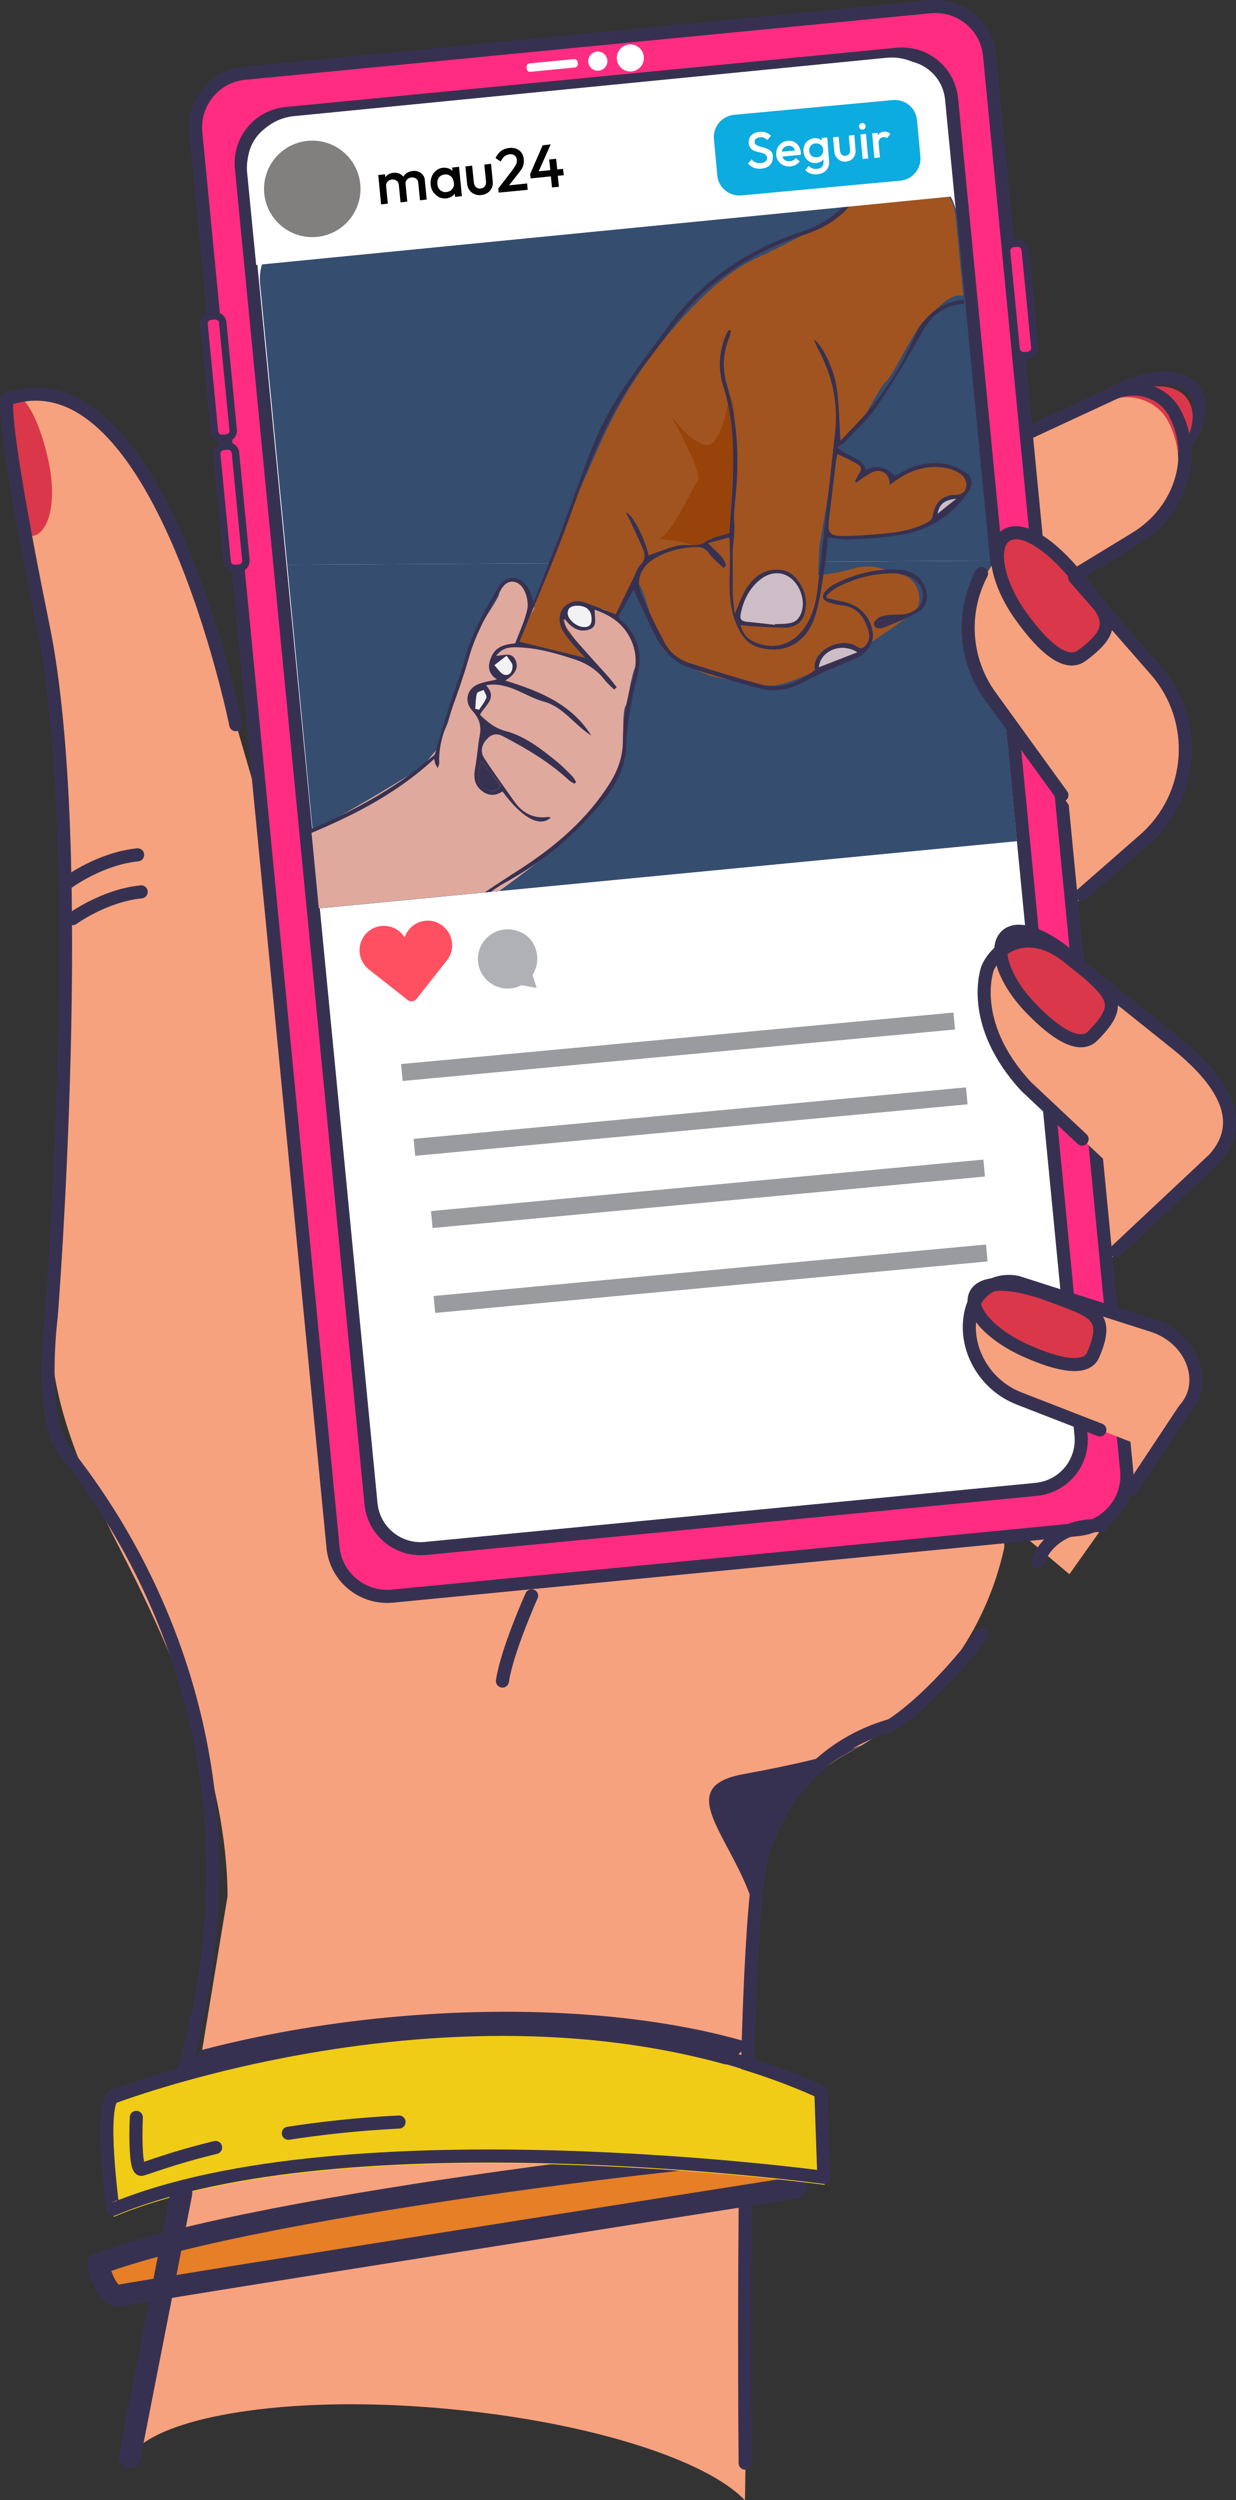 <?xml version="1.0" encoding="utf-8"?>
<!-- Generator: Adobe Illustrator 27.9.1, SVG Export Plug-In . SVG Version: 6.00 Build 0)  -->
<svg version="1.1" id="Capa_2_00000170256168768715134710000009506717854331647127_"
	 xmlns="http://www.w3.org/2000/svg" xmlns:xlink="http://www.w3.org/1999/xlink" x="0px" y="0px" viewBox="0 0 661 1336.9"
	 style="enable-background:new 0 0 661 1336.9;" xml:space="preserve">
<rect x="0" y="0" width="661" height="1336.9" fill="#333333" stroke="none"/>
<style type="text/css">
	.st0{fill:none;stroke:#373151;stroke-width:7;stroke-linecap:round;stroke-linejoin:round;}
	.st1{fill:#F7A27E;}
	.st2{fill:#DA374A;}
	.st3{fill:#A65137;}
	.st4{fill:#FF2C81;stroke:#373151;stroke-width:7;stroke-linecap:round;stroke-linejoin:round;}
	.st5{fill:#FFFFFF;stroke:#373151;stroke-width:7;stroke-linecap:round;stroke-linejoin:round;}
	.st6{fill:#FF2C81;stroke:#373151;stroke-width:3.988;stroke-linecap:round;stroke-linejoin:round;}
	.st7{fill:#FFFFFF;}
	.st8{fill:#373151;}
	.st9{fill:#E67F26;stroke:#373151;stroke-width:11.69;stroke-linecap:round;stroke-linejoin:round;}
	.st10{fill:#F0CC16;}
	.st11{fill:none;stroke:#373151;stroke-width:11.69;stroke-linecap:round;stroke-linejoin:round;}
	.st12{fill:#FF5061;}
	.st13{fill:#354D6F;}
	.st14{clip-path:url(#SVGID_00000169541570000358423990000006269801534127503510_);}
	.st15{fill:#A15420;}
	.st16{fill:#98430A;}
	.st17{fill:#E0A99E;}
	.st18{fill:#CDBDC7;}
	.st19{fill:#F2F2F4;}
	.st20{fill:#AFB1B4;}
	.st21{fill:#827F7F;}
	.st22{fill:#0CABE0;}
	.st23{fill:#999B9E;}
</style>
<g id="Capa_1-2">
	<path class="st0" d="M593.3,211.3c-22.4,12.6-32.7,15.1-13.5,44.1c7.2,10.9,22.3,7.2,40.1-4.8c17.8-12,26.2-30.6,18.9-41.4
		S612.1,200.8,593.3,211.3L593.3,211.3z"/>
	<path class="st1" d="M121.7,1014.2l33,3.5l77.3-38.5c55.8-70-4.7-255-33.3-343.8l-89.9-307.7c-14.3-54.4-33.6-100-87.1-117.4l0,0
		c-11,1.1-18.4,11.9-15.3,22.5c15.9,54.5,36.9,239.6,21.1,472.2c-2.7,39.1,15.6,82.4,36.9,123.7
		C93.3,884.9,121.5,951.1,121.7,1014.2L121.7,1014.2z"/>
	<path class="st2" d="M4.9,252.6c4.1,25.6,12.2,34,12.2,34c8.5-0.8,13.4-16.9,9.2-38.2s-12.5-37.7-18.3-36.5
		C2,213,1.4,231.2,4.9,252.6z"/>
	<path class="st3" d="M254.3,975.6c-0.1,0-0.2,0-0.4,0c-1.1-0.1-1.9-1.1-1.8-2.1c0.1-1.2,10.3-117.9-22.3-226.8
		c-0.3-1,0.3-2.1,1.3-2.4c1-0.3,2.1,0.3,2.4,1.3c32.8,109.7,22.6,227.1,22.5,228.3C256,974.7,255.2,975.5,254.3,975.6L254.3,975.6z"
		/>
	<path class="st2" d="M589.7,215.7c-22.4,12.6-32.7,15.1-13.5,44.1c7.2,10.9,22.3,7.2,40.1-4.8c17.8-12,26.2-30.6,18.9-41.4
		S608.5,205.1,589.7,215.7z"/>
	<path class="st1" d="M438.9,285.7l43.2,80.7l121.6-74.1c24.5-14.9,33.1-44.4,21-67l0,0c-6.1-11.5-20.9-16.2-33.3-10.4L438.9,285.7
		L438.9,285.7z"/>
	<path class="st0" d="M442.5,281.3l43.2,80.7l121.6-74.1c24.5-14.9,33.1-44.4,21-67l0,0c-6.1-11.5-20.9-16.2-33.3-10.4L442.5,281.3
		L442.5,281.3z"/>
	<polygon class="st1" points="485.4,466 536.6,519.6 619.2,441.5 580.7,375.2 	"/>
	<polygon class="st1" points="634.9,752.7 571.9,841.8 525.5,802.5 585.4,722.8 	"/>
	<polygon class="st1" points="646.1,621.8 560.4,706.4 517.6,654.7 598,579.7 	"/>
	<path class="st1" d="M533.8,575.6l3.3,251.8c-10,45.9-38.7,83.6-76.7,106.1c-2.2,1.3-4.3,2.5-6.5,3.7
		c-30.5,16.3-50.1,47.6-50.7,82.1c0,0.1-0.1,0.3,0,0.5l-1.1,72.9l-2.3,152l-1.4,92.3c-20.4-21.6-82.7-41.7-157.9-48.8
		c-3.5-0.3-7-0.7-10.4-0.9c-38.4-3-73.7-1.9-101.6,2.4c-26.1,4-45.8,10.7-55.4,19.6L77,1284l31.1-187.8l20.8-125.9
		c2.7-16.3,4.8-32.8,6.3-49.4l33.9-379.5L533.8,575.6L533.8,575.6z"/>
	<path class="st4" d="M576.5,817.9l-366.7,35.6c-16,1.5-30.2-10.2-31.7-26.1L104.7,70.9c-1.5-16,10.2-30.2,26.1-31.7L497.5,3.6
		c16-1.5,30.2,10.2,31.7,26.1l73.3,756.4C604.2,802.1,592.4,816.3,576.5,817.9z"/>
	<path class="st5" d="M554.2,796.4L227.5,828c-14.7,1.4-27.7-9.3-29.1-24L129.1,89.8c-1.4-14.7,9.3-27.7,24-29.1L479.8,29
		c14.7-1.4,27.7,9.3,29.1,24l69.2,714.2C579.6,781.9,568.9,794.9,554.2,796.4z"/>
	<path class="st6" d="M121.2,234.2l-2.2,0.2c-2.1,0.2-4.1-1.4-4.3-3.5l-5.6-57.5c-0.2-2.1,1.4-4.1,3.5-4.3l2.2-0.2
		c2.1-0.2,4.1,1.4,4.3,3.5l5.6,57.5C124.9,232.1,123.4,234,121.2,234.2z"/>
	<path class="st6" d="M128,303.8l-2.2,0.2c-2.1,0.2-4.1-1.4-4.3-3.5l-5.6-57.5c-0.2-2.1,1.4-4.1,3.5-4.3l2.2-0.2
		c2.1-0.2,4.1,1.4,4.3,3.5l5.6,57.5C131.7,301.7,130.1,303.6,128,303.8z"/>
	<path class="st6" d="M549.9,190l-2.2,0.2c-2.1,0.2-4.1-1.4-4.3-3.5l-5.1-52.2c-0.2-2.1,1.4-4.1,3.5-4.3l2.2-0.2
		c2.1-0.2,4.1,1.4,4.3,3.5l5.1,52.2C553.7,187.9,552.1,189.8,549.9,190z"/>
	<path class="st7" d="M307.4,36.1l-23.8,2.3c-1,0.1-1.8-0.6-1.9-1.6l-0.1-1c-0.1-1,0.6-1.8,1.6-1.9l23.8-2.3c1-0.1,1.8,0.6,1.9,1.6
		l0.1,1C309,35.2,308.3,36,307.4,36.1z"/>
	<path class="st7" d="M329.9,31.7c0.4,4,3.9,6.9,7.9,6.5c4-0.4,6.9-3.9,6.5-7.9c-0.4-4-3.9-6.9-7.9-6.5
		C332.4,24.2,329.5,27.7,329.9,31.7z"/>
	<path class="st7" d="M314.6,33.2c0.3,2.8,2.8,4.9,5.6,4.6c2.8-0.3,4.9-2.8,4.6-5.6s-2.8-4.9-5.6-4.6
		C316.4,27.9,314.3,30.4,314.6,33.2L314.6,33.2z"/>
	<path class="st1" d="M519.5,700.7L519.5,700.7c2.7-10.8,13.3-17.4,24.6-15l72.3,23.1c21.1,6.7,30.3,30.5,16.9,45.1l-19.1,20.8
		l-69.2-27C525.7,740.3,514.7,719.4,519.5,700.7L519.5,700.7z"/>
	<path class="st1" d="M528.1,517.6c5.5-12.2,21.9-21.5,41.3-7.2l59.4,47.5c19.8,16,40.7,39.3,20.3,61.9l-29.3,27.9L548.8,581
		C517,546.7,528.1,517.6,528.1,517.6L528.1,517.6z"/>
	<path class="st2" d="M561.7,692.6c22.7,8.6,32.3,10.1,22.9,31.9c-3.5,8.2-17.6,6-36.1-2.3c-18.5-8.3-30.6-21.6-26.9-29.8
		S542.8,685.4,561.7,692.6z"/>
	<path class="st0" d="M588.2,764.6L545,747.8c-19.3-7.5-30.3-28.3-25.5-47.1l0,0c2.7-10.8,13.3-17.4,24.6-15l72.3,23.1
		c21.1,6.7,30.3,30.5,16.9,45.1l-28,42.2"/>
	<path class="st0" d="M561.7,692.6c22.7,8.6,32.3,10.1,22.9,31.9c-3.5,8.2-17.6,6-36.1-2.3c-18.5-8.3-30.6-21.6-26.9-29.8
		S542.8,685.4,561.7,692.6z"/>
	<path class="st2" d="M576,514.9c17.9,16.4,26.4,21.2,8.3,39.1c-6.8,6.7-19.2-0.5-33.2-15.1c-14.1-14.6-19.9-31.9-13-38.5
		C545,493.8,561.1,501.2,576,514.9L576,514.9z"/>
	<path class="st0" d="M578.7,609.1L548.8,581c-31.7-34.3-20.6-63.4-20.6-63.4c5.5-12.2,21.9-21.5,41.3-7.2l59.4,47.5
		c19.8,16,40.7,39.3,20.3,61.9l-52.2,49"/>
	<path class="st0" d="M576,514.9c17.9,16.4,26.4,21.2,8.3,39.1c-6.8,6.7-19.2-0.5-33.2-15.1c-14.1-14.6-19.9-31.9-13-38.5
		C545,493.8,561.1,501.2,576,514.9L576,514.9z"/>
	<path class="st3" d="M593,438c-0.7,0.1-1.5-0.3-1.9-0.9c-0.3-0.3-1.8-0.9-3.1-1.4c-6.8-2.7-20.9-8.2-37.9-31.7
		c-0.6-0.9-0.4-2.1,0.4-2.7c0.9-0.6,2.1-0.4,2.7,0.4c16.4,22.6,29.7,27.8,36.2,30.3c2.7,1.1,4.3,1.7,5.1,3.1
		c0.5,0.9,0.2,2.1-0.8,2.7C593.5,437.9,593.2,438,593,438L593,438z"/>
	<path class="st8" d="M403.1,1019.3c0.7-34.6,20.2-65.9,50.7-82.2c2.2-1.2,4.4-2.4,6.5-3.7c0,0-15.2,6.6-62.9,15.3
		C358.9,955.8,391.7,982.1,403.1,1019.3L403.1,1019.3z"/>
	<path class="st8" d="M401.9,1092.6l-15.8,13c-44.5,20.4-103.7,36-169.7,42.7l-12.7-10.8c-34.7,3.4-58,15-88.8,13.2
		c-18.1-1.1-35.2-3-51.3-5.7l44.6-48.9c30.2-7.9,63.6-13.9,98.8-17.3C282.4,1071.6,351.7,1077.4,401.9,1092.6L401.9,1092.6z"/>
	<path class="st0" d="M555,835.1c0,0,6-20.6,34.2-19.3"/>
	<path class="st0" d="M284.3,853.3c0,0-13.2,29.3-15.6,45.6"/>
	<path class="st0" d="M126.1,387.5c0,0-40.8-202-122.2-174.1c0,0-4.9,3.3,19.2,121.7S27.4,704,27.4,704s-6.9,52.8,6.9,71.4
		s118.1,142.8,64.2,331.3"/>
	<path class="st0" d="M37,471.4c0,0,16.8-12.3,36.6-14.3"/>
	<path class="st0" d="M38.9,491.2c0,0,16.8-12.3,36.6-14.3"/>
	<path class="st0" d="M398.5,1317.1c0,0-3.2-317.9,12-332.6c0,0,14.4-47.2,65.9-61.9c0,0,20.4-11.7,48.6-48.5"/>
	<path class="st9" d="M52.4,1210.7c0,0,4,18.7,12.2,16.7c8.2-2,360.9-57.6,360.9-57.6s5.1-16.2-1.9-19.5S140.6,1177.3,52.4,1210.7
		L52.4,1210.7z"/>
	<path class="st10" d="M61.6,1124.7c0,0,207.7-79.7,377.8-2.1l1.6,45.7c0,0-255.7-34.8-380.2,17.1
		C60.9,1185.4,52.9,1127.8,61.6,1124.7L61.6,1124.7z"/>
	<path class="st0" d="M61.2,1120.7c0,0,207.7-79.7,377.8-2.1l1.6,45.7c0,0-255.7-34.8-380.2,17.1
		C60.5,1181.5,52.5,1123.8,61.2,1120.7z"/>
	<path class="st0" d="M154.2,1140.7c17-2.6,36.8-4.9,59.2-6"/>
	<path class="st0" d="M72.9,1132.2c0,0-1.3,28.2,2.7,27.8c2-0.2,15.3-5.8,39.7-11.7"/>
	<line class="st11" x1="97" y1="1172.7" x2="69.3" y2="1314.1"/>
	<path class="st12" d="M241.3,501.8c-1.5-5.3-6.4-9.2-11.8-9.5c-6.2-0.3-11.3,3.6-13.1,8.9c-3-4.7-8.8-7.3-14.8-5.6
		c-5.3,1.5-9.1,6.5-9.3,11.9c-0.2,4.5,1.9,8.4,5,10.9l20.7,16.3c1.5,1.2,3.6,0.9,4.8-0.6l16.3-20.7
		C241.5,510.4,242.5,506.1,241.3,501.8L241.3,501.8z"/>
	<path class="st13" d="M511.8,116c-1.5-15.2-15-26.4-30.3-24.9l-317.5,30.5c-15.2,1.5-26.4,15-24.9,30.3L153.6,302l375.9-2.2
		C529.5,299.8,511.8,116,511.8,116z"/>
	<polygon class="st13" points="153.6,302 171.2,485.7 543.9,449.8 529.5,299.8 	"/>
	<g>
		<defs>
			<path id="SVGID_1_" d="M528.8,299.8l-17.7-183.8c-1.5-15.2-15-26.4-30.3-24.9l-317.5,30.5c-15.2,1.5-26.4,15-24.9,30.3L152.8,302
				l17.7,183.7l372.7-35.9L528.8,299.8z"/>
		</defs>
		<clipPath id="SVGID_00000166655734960319610710000000966131449811052945_">
			<use xlink:href="#SVGID_1_"  style="overflow:visible;"/>
		</clipPath>
		<g style="clip-path:url(#SVGID_00000166655734960319610710000000966131449811052945_);">
			<path class="st15" d="M517.7,74.2c-2.6-0.1-5.5,0.5-9,1.7c-23.2,8.3-40.9,25-61,38.6c-13.3,9-27.7,16.3-42.3,23.1
				c-13.3,6.2-23.3,14.8-33.7,25.3c-20.5,20.9-37.9,45.8-49.9,72.6c-7.3,16.4-14.7,32.7-22,49.1l-22,58.6l39.5,17.4
				c0,0,17.6-47.8,22.4-49.3s9.7,29.1,14.9,35.9c5.2,6.7,25.4,14.2,25.4,14.2s21.7,5.2,32.9,5.2s49.5-20.8,49.5-20.8
				s21.5-14.3,26.7-18.8s2.2-17.2-6-19.4s-15.7-6.7-26.2-3.7s-19.4,3.7-19.4,3.7l0.7-15.7l9-51.6l14.2-15.7c0,0,9.7-18.7,12.7-20.9
				s17.2-31.4,20.2-32.1S505,157.3,514,158c8.8,0.7,33.3,1.5,34.3,1.5c1.4,0,3.3-18.4,3.4-19.7c1.1-13.6,0-27.9-5.7-40.4
				c-3.2-7-7.9-13.3-13.9-18.2C526.6,76.8,522.6,74.4,517.7,74.2L517.7,74.2z"/>
			<path class="st16" d="M390,210.9c0,0-3.6,28-12.2,27s-18.8-15.3-18.8-15.3s16.8,30,14.2,34.1s-15.3,31.5-21.4,31.5
				c0,0,15.9,0.8,20.4,4.5l8.1-5l9.3-0.2c0,0,2.4-35.9,2.4-38S395.1,217,390,210.9z"/>
			<path class="st17" d="M285.7,325.3c0,0-3.1-15.3-9.2-15.3s-9.2,5.6-9.7,8.1s-13.7,21.9-13.7,21.9l-13.7,46.8l-6.2,14.4l-7.5,9
				c0,0-48.3,30.5-71.7,40.2c0,0,13.2,66.1,70.2,55.4c0,0,84.9-54.9,96.1-76.3c11.2-21.4,14.8-19.3,13.7-27.5
				c-1-8.1-1-22.4,0.5-24.4s2.5-15.4,5.6-21.9c5.1-10.6-6.9-24.5-10.9-26.6s-5.5-3.7-11.1-4.2s-15-5.3-16,2.3s1,8.4,3.1,11.4
				c8,11.8,11.1,16,12.6,16.5s-36.6-10.2-36.6-10.2l-5.5-1.2L285.7,325.3L285.7,325.3z"/>
			<path class="st8" d="M285.4,321.8c5.1-13.1,9.9-25.1,14.5-37.3c5.9-15.6,11.3-31.5,17.5-47c9.4-23.4,25.2-42.7,39.8-62.8
				c15.9-21.9,36.9-37.2,61.8-47.3c2.8-1.1,5.6-2.2,8.4-3.1c10.6-3.3,19.5-8.8,27.1-17.3c9.2-10.3,21.9-15.9,33.8-22.4
				c2.7-1.5,5.4-2.8,8.1-4.2c0.3,0.4,0.5,0.8,0.8,1.2c-1.1,0.8-2.2,1.6-3.3,2.3c-9.3,5.4-18.7,10.5-27.8,16.2
				c-4.1,2.5-7.9,5.8-11.1,9.4c-6.8,7.9-15.1,12.9-24.9,16c-19.3,6.2-36.6,16-52,29.3c-12.8,11-21.8,25.3-32.1,38.4
				c-19.2,24.7-30.6,53-40.9,82.1c-7.6,21.4-16.8,42.2-25.4,63.2c-0.7,1.7-1.4,3.3-2,4.6c12,3,23.7,5.8,35.3,8.7
				c-2.8-3.2-6.2-6.6-9.1-10.3c-1.8-2.3-3.6-5-4.3-7.7c-2-8,5-14.3,12.8-11.7c5.4,1.8,10.6,4,16.9,6.4c3.2-6.6,6.6-13.6,10-20.6
				c0.9-1.9,1.5-4.2,3-5.6c2.7-2.7,2.9-5.5,1.6-8.6c-1.9-4.6-4.1-9.1-6.2-13.7c-0.9-1.9-1.9-3.7-3-6c3.6,1,9.9,13.3,12.2,23
				c5.2-1.8,10.2-4,15.5-5.2c4.7-1,10.7,0.8,14.1-1.6c4.3-3,8.9-3.5,13.5-5.1c1.6-26.1,5.1-52.4-3.1-78.2c-3-9.3-2.5-18.6,1.3-27.7
				c0.4-1,1-1.8,1.5-2.7c0.4,0.1,0.8,0.2,1.2,0.4c-0.3,1.2-0.4,2.5-0.9,3.6c-3.4,8.3-3.8,16.7-1.3,25.2c5.8,19.5,6.7,39.4,4.7,59.5
				c-0.5,4.8-1.1,9.7-0.7,14.6c0.4,6.3-1.1,12.5-0.9,18.8c0.2,6.6-0.1,13.2,0.1,19.7c0.1,2.9,0.6,5.9,1,9.9
				c2.2-4.9,3.5-8.9,5.6-12.5c3.8-6.5,9.1-11.1,17.1-11.1c7.3,0,11.3,4.8,14,10.9c2.5,5.8,1.6,14.4-2.4,17.7
				c-1.8,1.5-4.7,2.4-7.1,2.4c-6.7,0-13.4-0.5-20.1-0.9c-1.2-0.1-2.5-0.3-4-0.5c1.3,5.4,4.6,8.2,9.2,9.8c9.8,3.4,18.8,0.4,24.9-8.2
				c4.7-6.6,6.4-14.3,7.3-22.2c3.2-27.4,6.1-54.8,9.2-82.3c1.8-15.9-1.6-30.7-9.1-44.7c-0.8-1.4-1.4-2.9-2.3-5
				c3.9,1.7,10.7,15.3,12.2,25.4c1.4,9.3,1.4,18.7,2.1,28.7c4.7-5.1,9.8-10.1,14.5-15.6c10.1-11.8,18.3-25,24.6-39
				c6.9-15.4,17.8-21.8,34.5-21c9.6,0.4,19.3-1.4,29-2.2c1.6-0.1,3.2-0.4,4.9-0.6c0.1,0.4,0.2,0.8,0.4,1.2c-1.3,0.4-2.5,1.1-3.8,1.3
				c-10.2,1-20.5,1.8-30.7,2.6c-1.7,0.1-3.4,0.1-5.1,0.1c-11.3-0.2-18.9,4.8-24.5,14.8c-7.6,13.7-15.7,27.2-24.5,40.2
				c-4.7,6.9-11.1,12.6-16.9,18.8c-1.1,1.1-2.6,1.8-4,2.8c4.9,5.5,13.1,4.9,15.2,12.2c6-3,11-1.4,15.6,3.3
				c8.2-5.3,17.1-8.2,26.8-6.5c3.8,0.7,7.7,2.4,10.9,4.5c3.9,2.7,4.1,6.6,1.4,10.5c-8.6,12.3-20.3,20.1-35,22.7
				c-9.1,1.6-18.5,2.2-27.7,2.7c-3.9,0.2-7.9-0.6-12.4-1.1c-0.4,4.5-0.7,9.6-1.5,14.6c-1.6,9.4-2.5,19.1-5.5,28.1
				c-4.7,14-16.7,19.9-29.8,16.1c-6.1-1.8-9.2-5.9-11.8-11.8c-6-13.4-3.2-27.3-3.8-41c-0.1-1.4,0-2.9,0-4.3c0-0.3-0.2-0.5-0.5-1.7
				c-3.5,0.9-7,1.9-11.2,3c4,4.5,8.5,7,9.7,12c-0.5,0.4-0.9,0.9-1.4,1.3c-2.6-2.6-5.6-4.8-7.7-7.8c-1.8-2.6-3.9-3.5-6.8-3.4
				c-8,0.2-15.6,2.1-22.5,6.2c-6.7,4-10,11.1-7.2,18.2c3.7,9.2,8.2,18.2,12.9,27c2.8,5.2,7.4,8.8,13,10.6c12.8,4.1,25.6,8,38.5,11.6
				c11,3,20.1-1.6,28.8-7.8c-2.2-9,11.1-17.3,20.7-13.5c1.8,0.7,3.6,3.3,6,0.7c2.4-2.5,2.7-5.3,1.8-8.3c-2.1-7.4-6.2-12.8-14.6-13.6
				c-2.1-0.2-4.2-0.7-6.3-1.4c-3.9-1.2-4.5-3.7-1.6-6.6c1.3-1.3,2.8-2.4,4.5-3.3c10.2-5.2,21.1-8.1,32.6-7.8
				c6.7,0.2,12.7,2.3,15.6,9.2c2.1,5.1,1.4,10.4-3,13.1c-5.9,3.6-12.4,6.1-18.9,8.7c-1.9,0.8-5.2,1-5.3-2.2
				c-0.1-1.2,2.5-3.3,4.2-3.8c3.1-0.8,6.5-0.9,9.8-0.9c5.8,0,11-3.4,12-8.1c1.1-5.1-1.9-10.3-7.6-12.4c-2.2-0.9-4.7-1.4-7.1-1.5
				c-11.1-0.2-21.5,2.5-31.3,7.6c-2,1-3.6,2.8-5.5,4.3c0.1,0.4,0.2,0.9,0.3,1.3c2.8,0.6,5.7,1.4,8.5,1.9c8.9,1.6,15.1,8.1,16.1,17.1
				c0.6,5.1-3.9,11.2-8.9,13.2c-9.1,3.8-18.2,7.4-26.9,12.1c-8,4.3-16,6.3-24.7,4c-12.1-3.2-24.2-6.9-36.2-10.6
				c-8.6-2.7-15-8.4-19-16.3c-4.3-8.5-8.2-17.2-12.3-25.9c-2.5,4.4-5.2,9.3-8,14.2c0.2,0.5,0.3,0.9,0.6,1.2
				c9.1,8.1,12.6,18.3,9.7,29.8c-3.3,12.8-5.8,25.5-6.2,38.8c-0.4,13.2-7.7,23.5-15.8,33c-13.9,16.4-30.5,29.5-49.4,39.9
				c-6.8,3.7-12.6,9.2-19,13.8c-10.2,7.4-20.4,14.7-30.6,22c-0.7,0.5-1.8,0.6-2.7,0.9c-0.2-0.4-0.4-0.8-0.6-1.2
				c1.8-1.1,3.7-2.2,5.4-3.4c9.6-7.1,19-14.5,28.8-21.5c9-6.3,18.2-12.3,27.4-18.2c18.8-12.2,35.5-26.5,47.6-45.6
				c4.4-7,7.1-14.5,7.1-22.6c0.1-11.4,1.9-22.4,5.3-33.3c2.8-9.2,1.9-18.1-4-26.1c-4.1-5.5-9.7-8.6-16.3-11c-0.5,4,2.1,9.1-3.3,10.7
				c-5.5,1.7-9.5-1.5-12.8-5.7c-0.3,0.2-0.7,0.4-1,0.7c1.2,2.3,1.9,4.9,3.5,6.8c6.9,8,14,15.8,21.1,23.7c1.5,1.7,2.8,3.5,4.2,5.3
				c-0.5,0.4-0.9,0.8-1.4,1.2c-1.7-1.7-3.6-3.3-5.1-5.2c-4.1-5.3-9.4-8.7-15.6-10.8c-10.6-3.5-21.3-6.6-32.6-6.6
				c-3.7,0-7,0.9-9.8,4.6c4.2-0.2,8.9-2.5,10.7,3.1c1.2,3.6-0.8,7-5.8,10.1c18.2,5.6,35.4,12.5,46,29.4
				c-8.9-5.5-14.8-15.3-25.5-18.2c-10.1-2.7-18.7-10.8-30.8-8.7c6.5,7.1-0.7,10.7-3.2,15.8c3.9,3.8,7.9,7.2,13.7,8.7
				c10.4,2.8,18.8,9.4,27.1,16.1c3,2.4,5.7,5.2,8.4,7.9c0.9,0.9,1.5,2.1,2.2,3.2c-0.3,0.3-0.6,0.7-0.9,1c-0.9-0.6-2-1-2.8-1.8
				c-10.5-9.7-22.6-16.9-35.2-23.5c-3.9-2.1-6.6-1.1-9.1,1.7c-2.6,2.9-3.3,6.6-1.2,9.8c5.1,7.9,10.7,15.5,16.1,23.2
				c4.3,6.1,10,9.3,17.6,8.4c0.5-0.1,1.1,0.1,1.6,0.1c0.1,0,0.2,0.2,0.2,0.3c-5.8,5.2-15.2,0.1-25.7-14.1c-4,2.6-7.9,2.5-11.6-0.8
				c-3.7-3.3-3.8-7.3-3-11.8c1.1-5.8,1.4-11.8,2.5-17.7c1-5.3-0.7-9.3-4.2-13.1c-4.2-4.6-2.8-11.3,3-13.8c3.1-1.3,6.5-1.8,10.4-2.7
				c-5-3.2-5.2-7.5-2.8-12.6c2.5-5.2,7.2-6.1,12.5-6.7c2.2-5.8,5-11.7,6.4-17.8c0.8-3.3,0-7.5-1.6-10.6c-3-5.9-9.3-6.2-12.5-0.4
				c-6.4,11.6-13.2,23-16.9,36c-3,10.4-6.6,20.6-10.3,30.8c-3.1,8.5-6.2,16.9-5.7,26.2c0,0.6-0.4,1.2-0.8,2.5
				c-0.7-1.2-1.1-1.7-1.3-2.2c-0.2-0.6-0.3-1.3-0.6-2.7c-24.7,22.8-54.2,35.4-84.2,47c-0.3-0.6-0.6-1.2-0.9-1.8
				c1.7-0.7,3.4-1.4,5.2-2.1c21.5-8.1,42.1-17.9,61.2-30.7c6.5-4.3,12.5-9.5,18.6-14.3c0.6-0.5,0.8-1.7,1-2.6
				c2.3-7.6,4.4-15.3,6.9-22.9c2.8-8.8,6.3-17.5,8.7-26.4c3.6-13.6,10.7-25.5,17.4-37.6c4.3-7.7,12.9-6.9,16.9,1
				C283.8,316.9,284.2,318.7,285.4,321.8L285.4,321.8z M447.9,242.8c-0.3,1.6-0.6,2.7-0.7,3.8c-1.3,10.5-2.5,21-3.8,31.5
				c-0.8,6.7,0.5,8.5,7.3,8.5c6.7,0,13.4-0.6,20.1-1.1c8.9-0.7,17.6-1.9,25.6-6.4c1-0.6,2.3-1.8,2.4-2.8c1-7.2,5.1-11.7,12.2-11.7
				c3.8,0,5.5-2.1,5.9-4.8c0.3-1.9-1.1-4.8-2.7-6c-2.4-1.8-5.5-3.1-8.5-3.6c-9.6-1.6-18.4,1-26.3,6.6c-1.1,0.8-2.2,1.5-3.5,2.5
				c0-5-3-8.1-7.5-7.3c-2.5,0.4-4.8,2.3-7,3.6c-1.2,0.7-2.2,1.6-3.3,2.5c-0.3-0.3-0.5-0.6-0.8-0.8c0.5-0.9,1-1.9,1.5-2.8
				c2.5-4,2.3-5-1.9-7.3C454.1,245.7,451.2,244.4,447.9,242.8L447.9,242.8z M414.4,334.1c0-0.1,0-0.2,0-0.3c2.6-0.1,5.2,0,7.7-0.5
				c1.6-0.3,3.4-1.1,4.4-2.2c4.6-5.2,3.4-14.9-2.4-20.7c-4.7-4.8-11.6-5.1-17.5-0.5c-6,4.7-9.1,11.2-10.6,18.6c-0.5,2.7,0.6,3.7,3,4
				C404.1,333,409.2,333.5,414.4,334.1z M308.9,323.9c-3.6,0-5.3,1.3-5.2,4.1c0.1,3.4,4.9,7.3,8.9,7.3c2.7,0,3.8-1.5,3.8-4.1
				C316.5,326.6,313.9,324,308.9,323.9L308.9,323.9z M257.4,406.9c-2.7,8.9-1.9,12.4,2.8,15.1c2.9,1.6,5.3,1.4,7.6-1.9
				C264.4,415.9,261.1,411.7,257.4,406.9z M458.5,348.8c-8.4-5.4-19.7-1.1-20.6,8C444.9,354.1,451.5,351.6,458.5,348.8z
				 M270.9,350.7c-2.8,2.2-4.6,3.6-6.4,5c1.8,1.8,3.3,4.6,5.4,5.1c3.1,0.7,4.4-2.3,4.2-5C273.9,354.3,272.4,353,270.9,350.7z
				 M254.2,379c0.7,0.1,1.3,0.3,2,0.4c1.4-2.1,3.1-4.1,3.9-6.4c0.4-1-1-2.7-1.5-4.1c-1.2,0.6-3.3,1-3.5,1.8
				C254.4,373.4,254.4,376.2,254.2,379L254.2,379z M511.4,266.7c-6.5,0.7-8.9,2.7-10,8C504.8,272.1,507.8,269.6,511.4,266.7z
				 M478.9,332.1c-0.1-0.6-0.2-1.1-0.3-1.7c-3.1,0.7-6.1,1.4-9.2,2.1c0.1,0.6,0.3,1.2,0.4,1.8C472.8,333.5,475.8,332.8,478.9,332.1
				L478.9,332.1z"/>
			<path class="st15" d="M447.9,242.8c3.3,1.6,6.2,2.9,8.9,4.4c4.3,2.3,4.5,3.3,1.9,7.3c-0.6,0.9-1,1.8-1.5,2.8
				c0.3,0.3,0.5,0.6,0.8,0.8c1.1-0.8,2.1-1.8,3.3-2.5c2.3-1.3,4.6-3.2,7-3.6c4.5-0.8,7.5,2.2,7.5,7.3c1.3-1,2.4-1.7,3.5-2.5
				c7.9-5.6,16.7-8.2,26.3-6.6c3,0.5,6.1,1.8,8.5,3.6c1.6,1.2,3,4.1,2.7,6c-0.4,2.7-2.1,4.8-5.9,4.8c-7.1,0-11.2,4.4-12.2,11.7
				c-0.1,1.1-1.4,2.2-2.4,2.8c-7.9,4.4-16.7,5.7-25.6,6.4c-6.7,0.5-13.4,1.2-20.1,1.1c-6.9,0-8.1-1.8-7.3-8.5
				c1.2-10.5,2.5-21,3.8-31.5C447.3,245.5,447.5,244.4,447.9,242.8L447.9,242.8z"/>
			<path class="st18" d="M414.4,334.1c-5.1-0.6-10.2-1.2-15.3-1.7c-2.4-0.3-3.5-1.3-3-4c1.5-7.4,4.6-13.8,10.6-18.6
				c5.9-4.6,12.7-4.3,17.5,0.5c5.7,5.8,6.9,15.5,2.4,20.7c-1,1.2-2.8,2-4.4,2.2c-2.5,0.5-5.1,0.4-7.7,0.5
				C414.4,333.9,414.4,334,414.4,334.1z"/>
			<path class="st19" d="M308.9,323.9c4.9,0.1,7.5,2.7,7.4,7.3c0,2.6-1.2,4.1-3.8,4.1c-4,0-8.8-3.9-8.9-7.3
				C303.6,325.2,305.4,323.9,308.9,323.9L308.9,323.9z"/>
			<path class="st8" d="M257.4,406.9c3.7,4.8,7,9,10.3,13.2c-2.2,3.3-4.7,3.5-7.6,1.9C255.5,419.3,254.7,415.8,257.4,406.9z"/>
			<path class="st18" d="M458.5,348.8c-7.1,2.7-13.7,5.3-20.6,8C438.9,347.8,450.1,343.4,458.5,348.8z"/>
			<path class="st19" d="M270.9,350.7c1.5,2.3,3,3.6,3.1,5.1c0.2,2.7-1.1,5.7-4.2,5c-2.1-0.5-3.6-3.3-5.4-5.1
				C266.3,354.2,268.1,352.8,270.9,350.7z"/>
			<path class="st19" d="M254.2,379c0.2-2.8,0.2-5.6,0.9-8.2c0.2-0.8,2.3-1.2,3.5-1.8c0.6,1.4,1.9,3.1,1.5,4.1
				c-0.9,2.3-2.6,4.3-3.9,6.4C255.5,379.3,254.8,379.1,254.2,379L254.2,379z"/>
			<path class="st18" d="M511.4,266.7c-3.6,2.9-6.7,5.3-10,8C502.5,269.4,504.9,267.4,511.4,266.7z"/>
			<path class="st8" d="M478.9,332.1c-3,0.7-6,1.4-9,2.2c-0.1-0.6-0.3-1.2-0.4-1.8c3.1-0.7,6.1-1.4,9.2-2.1
				C478.7,331,478.8,331.5,478.9,332.1L478.9,332.1z"/>
		</g>
	</g>
	<path class="st1" d="M597.2,465.7l16.5-14.6c26.4-23.3,28.9-63.7,5.6-90.4l-52.1-59.6c-8.7-12.2-26.7-12.4-35.6-0.5l0,0.1
		c-16.2,21.7-16.5,51.4-0.7,73.6L597.2,465.7z"/>
	<path class="st2" d="M575.6,308c16.4,20.2,24.6,26.7,2.9,42.6c-8.1,6-20.1-3.7-32.7-21.4c-12.6-17.7-16.2-36.9-8-42.7
		C546.1,280.6,561.9,291.1,575.6,308L575.6,308z"/>
	<path class="st0" d="M578.5,478.3l33.7-29.5c26.5-23.4,29.1-63.9,5.8-90.5l-43.3-49.5"/>
	<path class="st0" d="M524.9,306.7c-10.8,20.6-9.4,45.9,4.5,65.3l38.5,53.2"/>
	<path class="st0" d="M575.6,308c16.4,20.2,24.6,26.7,2.9,42.6c-8.1,6-20.1-3.7-32.7-21.4c-12.6-17.7-16.2-36.9-8-42.7
		C546.1,280.6,561.9,291.1,575.6,308L575.6,308z"/>
	<path class="st20" d="M284.8,521.3c2.6-4.1,3.5-9.4,1.3-14.9c-1.5-3.8-4.6-6.9-8.5-8.3c-12-4.6-23.3,5-21.9,16.7
		c0.9,6.9,6.3,12.5,13.2,13.6c3.6,0.6,7.1-0.1,10-1.6l8.1,1.5L284.8,521.3L284.8,521.3z"/>
	<path class="st7" d="M157.2,62.1l316.9-31.2c15.4-1.5,29.1,9.7,30.6,25.1l4.8,49L137,141.7l-4.8-49
		C130.6,77.3,141.9,63.6,157.2,62.1z"/>
	<g>
		<path d="M226.2,93.6c-0.6-0.8-1.4-1.4-2.4-1.8c-1-0.4-2-0.5-3.1-0.4c-1.1,0.1-2.1,0.5-3,1c-0.8,0.5-1.5,1.2-2,2.1
			c-0.6-0.8-1.3-1.3-2.2-1.7c-0.9-0.4-2-0.5-3.1-0.4c-1.1,0.1-2.1,0.5-2.9,1c-0.6,0.4-1,0.8-1.4,1.4l-0.2-1.6l-3.6,0.4l1.5,15.7
			l3.6-0.4l-0.9-9.3l0,0c-0.1-0.7,0-1.3,0.3-1.8s0.6-0.9,1.1-1.2c0.5-0.3,1.1-0.5,1.7-0.6c1-0.1,1.8,0.1,2.5,0.6
			c0.7,0.5,1.1,1.3,1.2,2.3l0.9,9.3l3.6-0.4l-0.9-9.3c-0.1-0.7,0-1.3,0.3-1.8c0.3-0.5,0.6-0.9,1.1-1.2c0.5-0.3,1.1-0.5,1.7-0.6
			c1-0.1,1.8,0.1,2.5,0.6c0.7,0.5,1.1,1.3,1.2,2.3l0.9,9.3l3.6-0.4l-1-10.1C227.2,95.4,226.8,94.4,226.2,93.6z"/>
		<path d="M241.8,89.6l0.2,1.8c-0.5-0.5-1.1-0.9-1.7-1.2c-1-0.4-2.1-0.6-3.3-0.5c-1.4,0.1-2.7,0.6-3.7,1.5c-1.1,0.8-1.9,1.9-2.4,3.2
			c-0.5,1.3-0.7,2.7-0.6,4.3c0.1,1.5,0.6,2.9,1.4,4s1.8,2,3,2.7c1.2,0.6,2.5,0.8,3.9,0.7c1.2-0.1,2.2-0.5,3.1-1.1
			c0.6-0.4,1.1-0.9,1.5-1.4l0.2,1.7l3.6-0.4l-1.5-15.7L241.8,89.6z M241.9,101c-0.7,1-1.8,1.5-3.1,1.7c-0.9,0.1-1.7,0-2.4-0.4
			c-0.7-0.3-1.3-0.8-1.7-1.5c-0.5-0.7-0.7-1.5-0.8-2.4c-0.1-0.9,0-1.8,0.3-2.5c0.3-0.8,0.8-1.4,1.4-1.8c0.6-0.5,1.4-0.7,2.2-0.8
			c0.9-0.1,1.7,0,2.4,0.4c0.7,0.3,1.3,0.8,1.7,1.5c0.4,0.7,0.7,1.5,0.8,2.4C242.9,98.8,242.7,100,241.9,101z"/>
		<path d="M262.6,87.6l-3.6,0.4l0.9,8.9c0.1,1.2-0.1,2.1-0.6,2.7c-0.5,0.7-1.3,1.1-2.3,1.2c-0.7,0.1-1.3,0-1.8-0.3s-0.9-0.6-1.2-1.1
			c-0.3-0.5-0.5-1.1-0.6-1.9l-0.9-8.9l-3.6,0.4l0.9,9.1c0.1,1.3,0.5,2.5,1.2,3.5c0.7,1,1.6,1.7,2.7,2.2c1.1,0.5,2.3,0.7,3.6,0.5
			c1.3-0.1,2.5-0.5,3.5-1.2c1-0.7,1.7-1.6,2.2-2.6c0.5-1.1,0.6-2.3,0.5-3.7L262.6,87.6z"/>
		<path d="M272.2,99.1l4.9-6.2c0.9-1.1,1.5-2,2-2.8c0.5-0.8,0.8-1.6,0.9-2.4c0.2-0.8,0.2-1.6,0.1-2.6c-0.1-1.3-0.5-2.5-1.2-3.4
			c-0.7-1-1.6-1.7-2.7-2.1c-1.1-0.5-2.4-0.6-3.8-0.5c-1.7,0.2-3.2,0.7-4.4,1.6c-1.2,0.9-2.2,2.2-3,3.8l2.8,1.9
			c0.5-1.2,1.2-2.1,2-2.8c0.8-0.6,1.7-1,2.8-1.1c1-0.1,1.9,0.1,2.6,0.6c0.7,0.5,1.1,1.3,1.2,2.3c0.1,0.5,0,1.1-0.1,1.6
			c-0.1,0.5-0.4,1.1-0.8,1.8c-0.4,0.6-0.9,1.3-1.5,2.2l-7.5,9.8l0.2,2.2l15.5-1.5l-0.3-3.4L272.2,99.1z"/>
		<polygon points="301.5,93.7 301.1,90.3 298,90.6 297.4,84.9 293.7,85.3 294.3,91 288.1,91.6 294.5,77.2 290.2,77.7 283.5,93.1 
			283.8,95.4 294.6,94.3 295.2,100.2 298.9,99.9 298.3,94 		"/>
	</g>
	<circle class="st21" cx="167" cy="101" r="25.8"/>
	<path class="st22" d="M392.5,61.4l85-7.9c6.5-0.6,12.3,4.2,12.9,10.7l1.8,19.5c0.6,6.5-4.2,12.3-10.7,12.9l-85,7.9
		c-6.5,0.6-12.3-4.2-12.9-10.7l-1.8-19.5C381.2,67.8,386,62.1,392.5,61.4z"/>
	<g>
		<path class="st7" d="M412.8,81.6c-0.4-0.6-0.9-1.2-1.5-1.5c-0.6-0.4-1.2-0.7-1.9-0.9c-0.7-0.2-1.3-0.4-2-0.6
			c-0.7-0.2-1.3-0.3-1.8-0.5s-1-0.5-1.4-0.8c-0.4-0.3-0.6-0.8-0.6-1.4c-0.1-0.7,0.2-1.3,0.7-1.7c0.5-0.4,1.2-0.7,2.2-0.8
			c0.8-0.1,1.5,0,2.1,0.3c0.6,0.2,1.2,0.7,1.8,1.2l1.9-2.3c-0.7-0.7-1.6-1.3-2.6-1.7c-1-0.4-2.2-0.5-3.5-0.4
			c-1.2,0.1-2.2,0.4-3.1,0.9c-0.9,0.5-1.6,1.2-2.1,2c-0.5,0.8-0.7,1.8-0.6,3c0.1,1,0.3,1.8,0.7,2.4c0.4,0.6,0.9,1.1,1.4,1.4
			c0.6,0.4,1.2,0.6,1.9,0.8c0.7,0.2,1.3,0.4,2,0.5c0.7,0.2,1.3,0.3,1.8,0.5c0.6,0.2,1,0.5,1.4,0.9c0.4,0.4,0.6,0.9,0.6,1.5
			c0.1,0.8-0.2,1.4-0.8,1.9c-0.6,0.5-1.4,0.8-2.5,0.9c-1.1,0.1-2.1,0-2.9-0.4c-0.8-0.4-1.5-0.9-2.1-1.6l-1.9,2.3
			c0.9,1,2,1.7,3.1,2.2c1.1,0.4,2.4,0.6,3.9,0.5c2.1-0.2,3.7-0.8,4.8-2c1.1-1.1,1.6-2.5,1.4-4.3C413.5,83.1,413.2,82.3,412.8,81.6z"
			/>
		<path class="st7" d="M427,77.9c-0.6-0.9-1.4-1.6-2.4-2.1c-1-0.5-2.1-0.7-3.3-0.5c-1.3,0.1-2.4,0.5-3.4,1.2s-1.7,1.6-2.2,2.7
			c-0.5,1.1-0.7,2.3-0.6,3.6c0.1,1.3,0.5,2.4,1.2,3.4c0.7,1,1.6,1.7,2.7,2.2c1.1,0.5,2.3,0.7,3.6,0.6c1-0.1,2-0.4,2.9-0.8
			c0.9-0.5,1.6-1.1,2.2-1.9l-2.1-1.8c-0.4,0.5-0.8,0.9-1.4,1.2c-0.6,0.3-1.2,0.5-1.8,0.5c-0.8,0.1-1.5,0-2.1-0.3
			c-0.6-0.3-1.1-0.7-1.5-1.3c-0.2-0.3-0.3-0.6-0.4-0.9l9.8-0.9c0-0.3,0-0.5,0.1-0.8c0-0.2,0-0.5,0-0.7C428,79.9,427.7,78.8,427,77.9
			z M419.5,78.7c0.5-0.4,1.2-0.6,2-0.7c0.7-0.1,1.4,0,1.9,0.3c0.5,0.2,1,0.6,1.3,1.2c0.2,0.3,0.3,0.6,0.4,1l-7,0.6
			c0-0.3,0.1-0.6,0.2-0.9C418.6,79.6,419,79.1,419.5,78.7z"/>
		<path class="st7" d="M442.4,73.5l-3,0.3l0.1,1.4c-0.4-0.4-0.9-0.7-1.4-0.9c-0.8-0.3-1.8-0.5-2.8-0.4c-1.2,0.1-2.2,0.5-3.1,1.2
			c-0.9,0.7-1.6,1.5-2,2.6c-0.4,1-0.6,2.2-0.5,3.4c0.1,1.2,0.5,2.3,1.1,3.3c0.6,1,1.4,1.7,2.4,2.2c1,0.5,2.1,0.7,3.2,0.6
			c1-0.1,1.9-0.4,2.7-0.9c0.5-0.3,0.9-0.7,1.2-1.2l0.1,1.4c0.1,1.1-0.2,1.9-0.8,2.6c-0.6,0.7-1.6,1.1-2.7,1.2c-1,0.1-1.8,0-2.5-0.3
			c-0.7-0.3-1.4-0.7-1.9-1.3l-1.8,2.2c0.7,0.9,1.6,1.5,2.7,1.9c1.1,0.4,2.3,0.5,3.7,0.4c1.4-0.1,2.6-0.5,3.5-1.1
			c1-0.6,1.7-1.4,2.2-2.4c0.5-1,0.7-2.1,0.6-3.4L442.4,73.5z M439.9,82.1c-0.3,0.6-0.6,1.1-1.2,1.4c-0.5,0.4-1.1,0.6-1.9,0.6
			s-1.4,0-2-0.3s-1.1-0.7-1.4-1.2c-0.4-0.5-0.6-1.2-0.6-1.9c-0.1-0.8,0-1.4,0.3-2c0.3-0.6,0.7-1.1,1.2-1.4c0.5-0.4,1.2-0.6,1.9-0.6
			s1.4,0,2,0.3c0.6,0.3,1,0.7,1.4,1.2c0.4,0.5,0.6,1.2,0.6,1.9C440.3,80.9,440.2,81.5,439.9,82.1z"/>
		<path class="st7" d="M456.9,72.2l-3,0.3l0.7,7.5c0.1,1-0.1,1.7-0.5,2.3c-0.4,0.6-1.1,0.9-1.9,1c-0.6,0.1-1.1,0-1.5-0.2
			c-0.4-0.2-0.8-0.5-1-0.9s-0.4-1-0.5-1.6l-0.7-7.5l-3,0.3l0.7,7.7c0.1,1.1,0.4,2.1,1,2.9c0.6,0.8,1.3,1.4,2.2,1.9s1.9,0.6,3,0.5
			c1.1-0.1,2.1-0.4,2.9-1c0.8-0.6,1.4-1.3,1.8-2.2s0.6-1.9,0.4-3.1L456.9,72.2z"/>
		<path class="st7" d="M461.3,69.3c0.5,0,0.9-0.3,1.2-0.6c0.3-0.4,0.4-0.8,0.4-1.3c0-0.5-0.3-0.9-0.6-1.2c-0.4-0.3-0.8-0.5-1.3-0.4
			c-0.5,0-0.9,0.3-1.2,0.6c-0.3,0.4-0.4,0.8-0.4,1.3c0,0.5,0.3,0.9,0.6,1.2C460.3,69.3,460.8,69.4,461.3,69.3z"/>
		
			<rect x="460.6" y="71.7" transform="matrix(0.996 -9.219956e-02 9.219956e-02 0.996 -5.255 42.941)" class="st7" width="3" height="13.2"/>
		<path class="st7" d="M474.6,70.6c-0.6-0.2-1.2-0.3-1.8-0.2c-1.5,0.1-2.6,0.8-3.2,1.9c0,0,0,0.1-0.1,0.1l-0.1-1.4l-3,0.3l1.2,13.2
			l3-0.3l-0.7-7.3c-0.1-1.1,0.1-2,0.6-2.6c0.5-0.6,1.2-0.9,2-1c0.4,0,0.7,0,1,0.1c0.3,0.1,0.6,0.2,0.8,0.5l1.8-2.2
			C475.7,71.2,475.2,70.8,474.6,70.6z"/>
	</g>
	
		<rect x="214.2" y="555" transform="matrix(0.996 -9.284294e-02 9.284294e-02 0.996 -50.383 36.075)" class="st23" width="296.6" height="9.1"/>
	
		<rect x="220.9" y="595" transform="matrix(0.996 -9.284294e-02 9.284294e-02 0.996 -54.068 36.867)" class="st23" width="296.6" height="9.1"/>
	
		<rect x="230.2" y="633.6" transform="matrix(0.996 -9.284294e-02 9.284294e-02 0.996 -57.618 37.9)" class="st23" width="296.6" height="9.1"/>
	
		<rect x="231.6" y="679" transform="matrix(0.996 -9.284294e-02 9.284294e-02 0.996 -61.821 38.22)" class="st23" width="296.6" height="9.1"/>
</g>
</svg>
